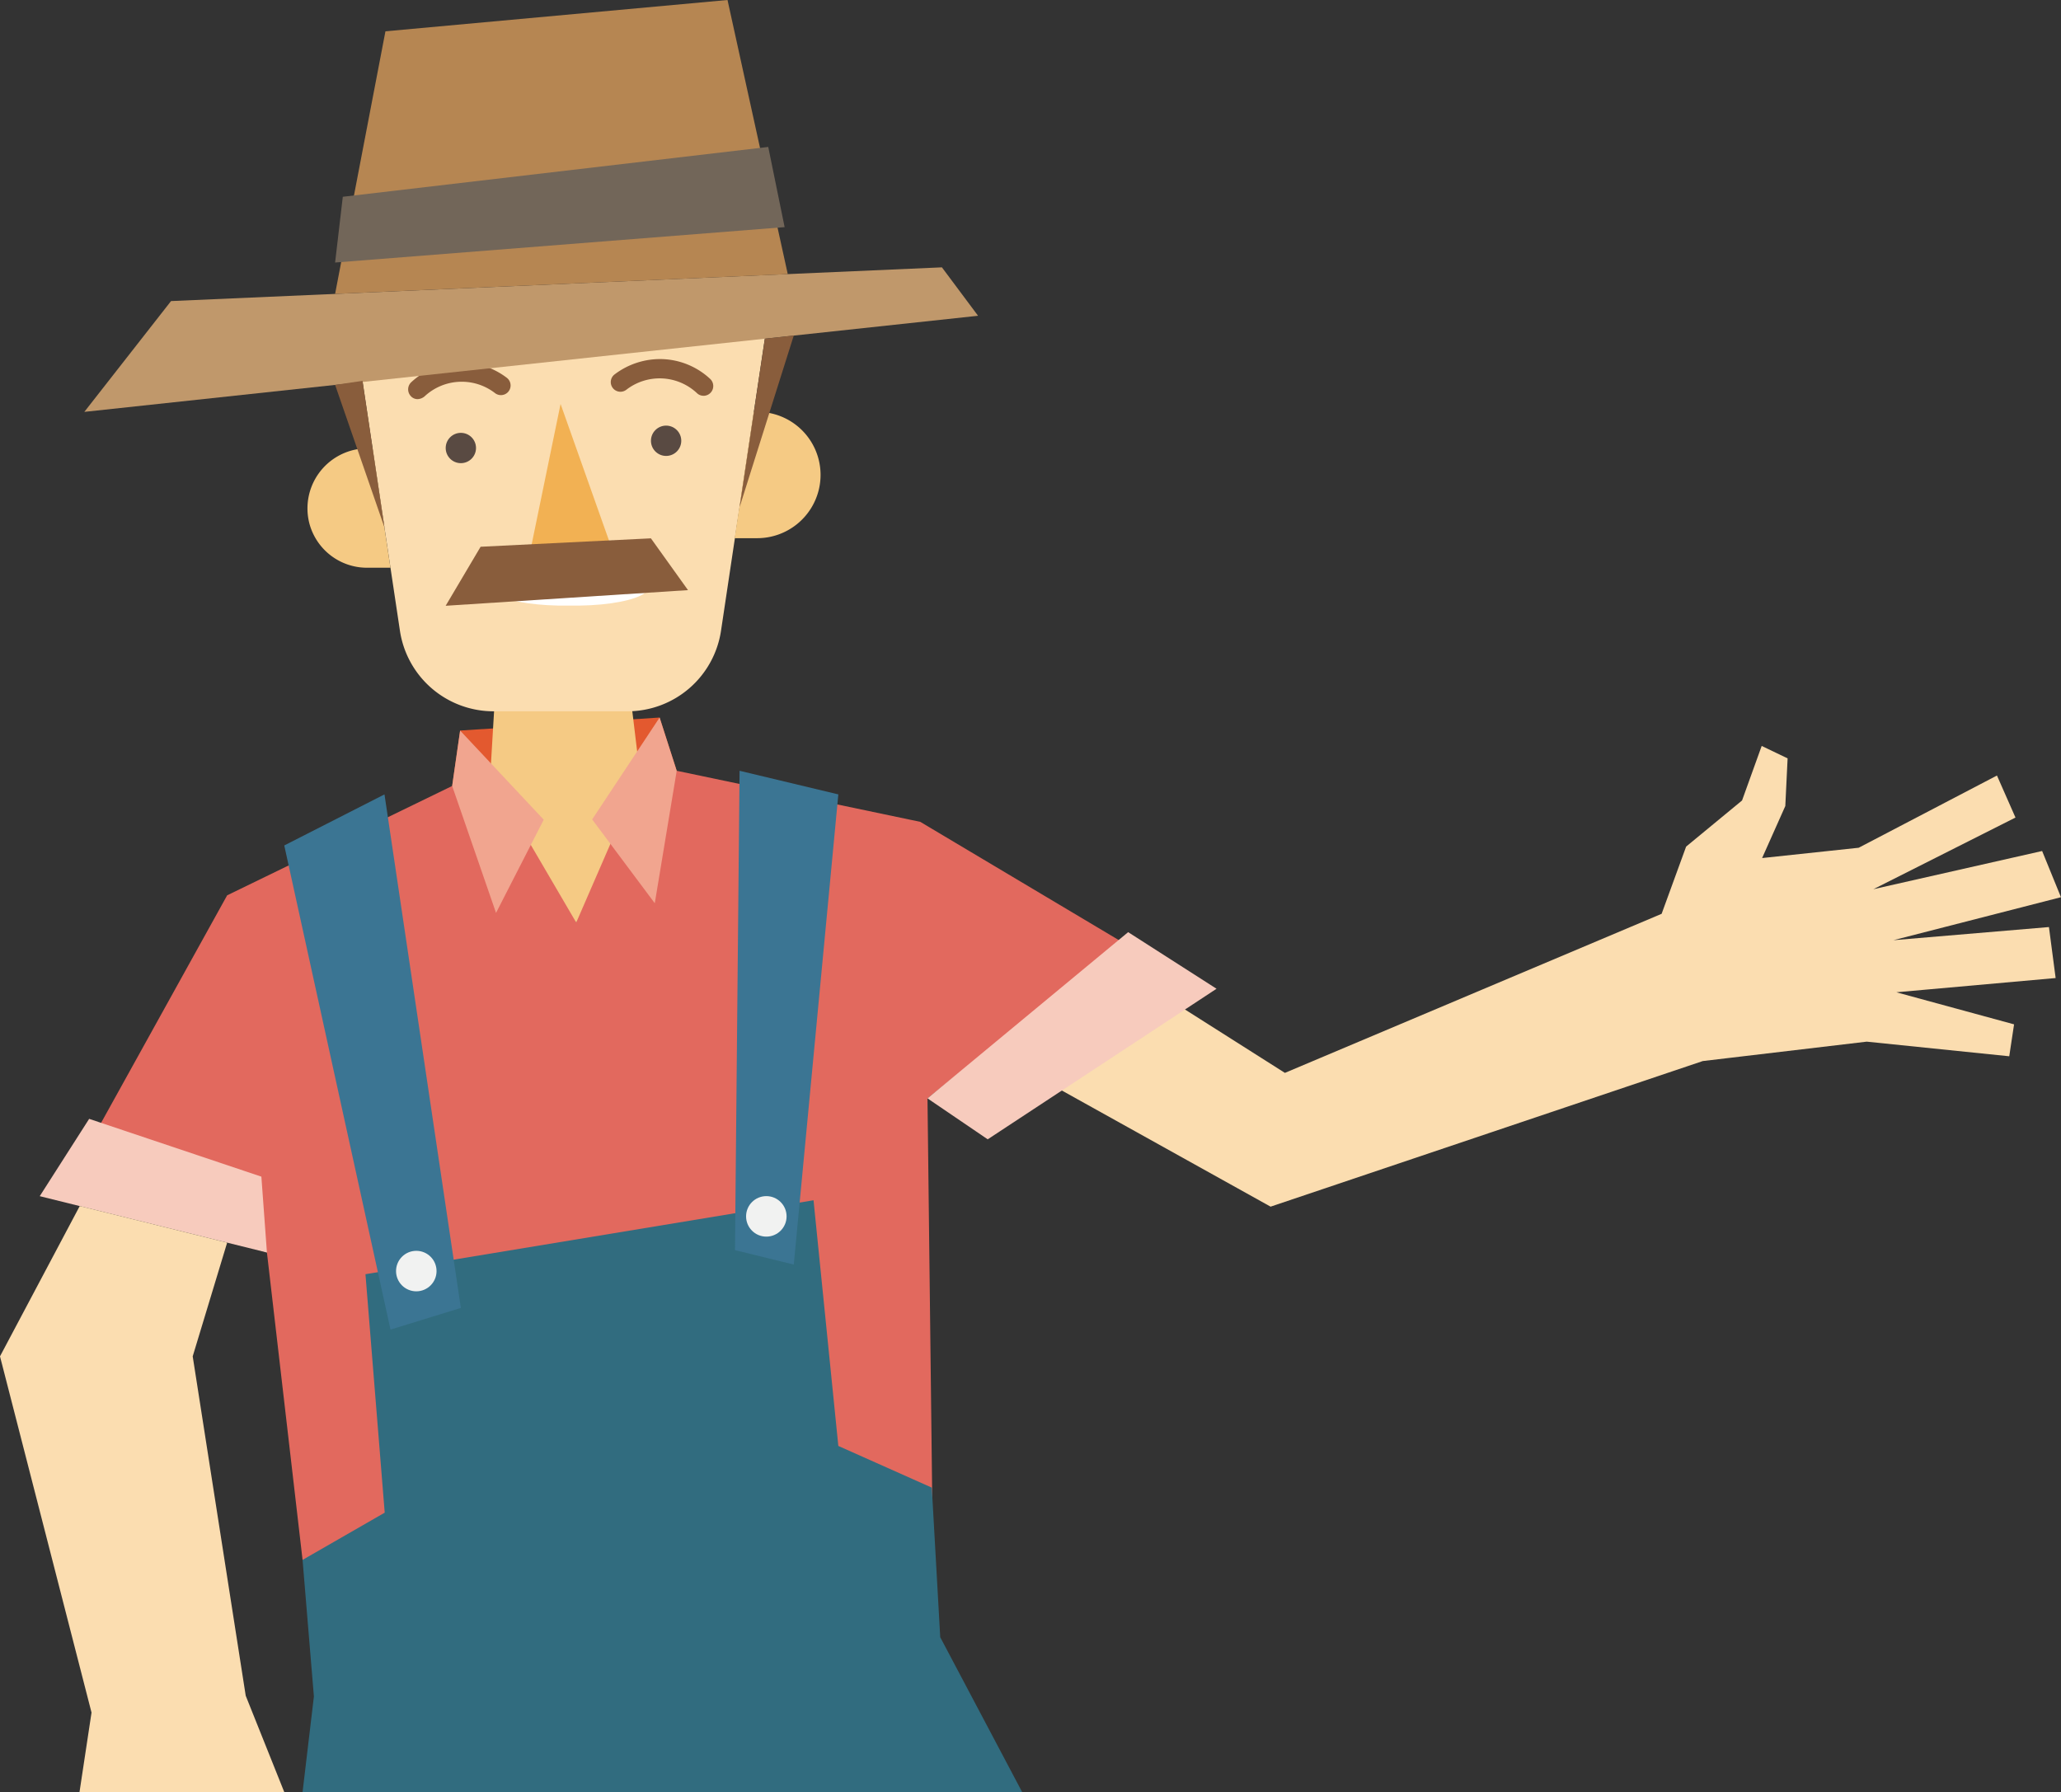 <svg xmlns="http://www.w3.org/2000/svg" viewBox="0 0 538.4 468.21"><rect x="0" y="0" width="538.4" height="468.21" fill="#333333" stroke="none"/><defs><style>.cls-farm-1{fill:#fbddb0;}.cls-farm-2{fill:#e2695e;}.cls-farm-3{fill:#e3592f;}.cls-farm-4{fill:#f5ca84;}.cls-farm-5{fill:#f2b153;}.cls-farm-6{fill:#594a42;}.cls-farm-7{fill:#895d3c;}.cls-farm-8{fill:#c0986b;}.cls-farm-9{fill:#b68652;}.cls-farm-10{fill:#726659;}.cls-farm-11{fill:#fff;}.cls-farm-12{fill:#f1a58f;}.cls-farm-13{fill:#316c7f;}.cls-farm-14{fill:#3b7593;}.cls-farm-15{fill:#f1f2f1;}.cls-farm-16{fill:#f7cbbd;}</style></defs><title>資產 18</title><g id="圖層_2" data-name="圖層 2">
<g id="圖層_1-2" data-name="圖層 1">
	<polygon class="cls-farm-1" points="521.67 202.62 485.55 221.49 460.32 224.18 466.38 210.59 466.98 198.14 460.21 194.89 455.08 209.14 440.47 221.19 434.07 238.75 335.66 280.31 301.33 258.53 262.28 276.51 331.92 315.26 444.82 277.22 487.65 272.15 524.88 275.97 526.14 267.63 495.39 259.25 537 255.53 535.25 242.21 494.64 245.64 538.39 234.41 533.47 222.34 489.39 232.32 526.51 213.6 521.67 202.62"/><polygon class="cls-farm-2" points="242.29 286.97 243.54 392.38 230.33 414.91 104.72 431.08 79.04 407.55 69.73 327.24 17.68 309.12 59.34 233.92 118.12 205.35 142.04 214.16 150.53 241.03 154.69 214.09 176.78 201.38 240.4 214.72 293.01 246.06 242.29 286.97"/><polygon class="cls-farm-3" points="120.2 190.87 172.31 187.47 176.78 201.38 149.27 211.76 118.12 205.35 120.2 190.87"/><polygon class="cls-farm-4" points="129.64 176.21 128.07 202.64 150.53 241.03 167.21 202.64 163.75 174.01 129.64 176.21"/><path class="cls-farm-1" d="M163.87,185.84H128.95a24.72,24.72,0,0,1-24.48-21.08L92.13,82.5H200.69l-12.33,82.25A24.72,24.72,0,0,1,163.87,185.84Z"/><polygon class="cls-farm-5" points="146.44 105.54 138.76 142.85 159.22 141.6 146.44 105.54"/><circle class="cls-farm-6" cx="120.39" cy="117.05" r="3.96"/><circle class="cls-farm-6" cx="174.01" cy="115.16" r="3.96"/><path class="cls-farm-7" d="M109.12,104.28a2.35,2.35,0,0,1-1.83-.82,2.57,2.57,0,0,1,.13-3.59,19.31,19.31,0,0,1,12.27-5.16,19.67,19.67,0,0,1,12.71,4,2.51,2.51,0,0,1-3.08,4,14.22,14.22,0,0,0-18.44.88A3,3,0,0,1,109.12,104.28Z"/><path class="cls-farm-7" d="M183.76,103.4a2.43,2.43,0,0,1-1.7-.69,14.22,14.22,0,0,0-18.44-.88,2.51,2.51,0,1,1-3.08-4,19.67,19.67,0,0,1,12.71-4A19.31,19.31,0,0,1,185.52,99a2.55,2.55,0,0,1-1.76,4.41Z"/><polygon class="cls-farm-8" points="22.03 107.61 255.5 82.5 246.06 69.85 44.68 78.66 22.03 107.61"/><polygon class="cls-farm-9" points="87.54 76.78 100.69 8.18 190.05 0 205.79 71.62 87.54 76.78"/><polygon class="cls-farm-10" points="89.55 51.41 200.69 38.39 204.97 59.34 87.54 68.59 89.55 51.41"/><path class="cls-farm-11" d="M130.08,155.56l38.39-.62h0c-2.52,1.87-9.25,3.17-17.05,3.28l-3.08,0c-7.3.11-14.22-.86-17.81-2.49Z"/><path class="cls-farm-4" d="M80.8,136.69h0a15.57,15.57,0,0,0,15.1,11.64H102L97.29,117l-2.58.19A15.7,15.7,0,0,0,80.8,136.69Z"/><polygon class="cls-farm-7" points="87.54 100.56 100.44 137.82 94.71 99.5 87.54 100.56"/><path class="cls-farm-4" d="M197.79,107.61h-.88l-5,33h5.85A16.56,16.56,0,0,0,214,127.5h0A16.47,16.47,0,0,0,197.79,107.61Z"/><polygon class="cls-farm-7" points="199.81 88.48 193.2 132.53 207.36 87.66 199.81 88.48"/><polygon class="cls-farm-12" points="120.2 190.87 142.04 214.16 129.58 238.51 118.12 205.35 120.2 190.87"/><polygon class="cls-farm-12" points="172.31 187.47 154.69 214.09 171.05 235.99 176.78 201.38 172.31 187.47"/><polygon class="cls-farm-7" points="125.55 142.85 170.04 140.65 179.73 154.18 116.42 158.27 125.55 142.85"/><polygon class="cls-farm-13" points="267.02 468.21 79.04 468.21 82 443.23 79.04 407.55 100.5 395.21 95.47 332.91 212.52 313.59 219 377.78 243.42 388.67 245.62 427.75 267.02 468.21"/><polygon class="cls-farm-14" points="74.26 220.89 102.01 347.38 120.39 341.72 100.44 207.55 74.26 220.89"/><polygon class="cls-farm-14" points="193.2 201.38 192 326.62 207.36 330.39 219 207.55 193.2 201.38"/><circle class="cls-farm-15" cx="108.75" cy="332.09" r="5.29"/><circle class="cls-farm-15" cx="200.19" cy="317.8" r="5.29"/><polygon class="cls-farm-16" points="69.73 327.24 68.28 307.42 23.29 292.32 10.38 312.52 69.73 327.24"/><polygon class="cls-farm-16" points="242.29 286.97 294.71 243.54 317.8 258.33 258.02 297.67 242.29 286.97"/><polygon class="cls-farm-1" points="20.83 315.1 0 354.37 23.91 447.44 20.77 468.21 74.26 468.21 64.19 443.04 50.34 354.37 59.34 324.66 20.83 315.1"/></g>
</g></svg>